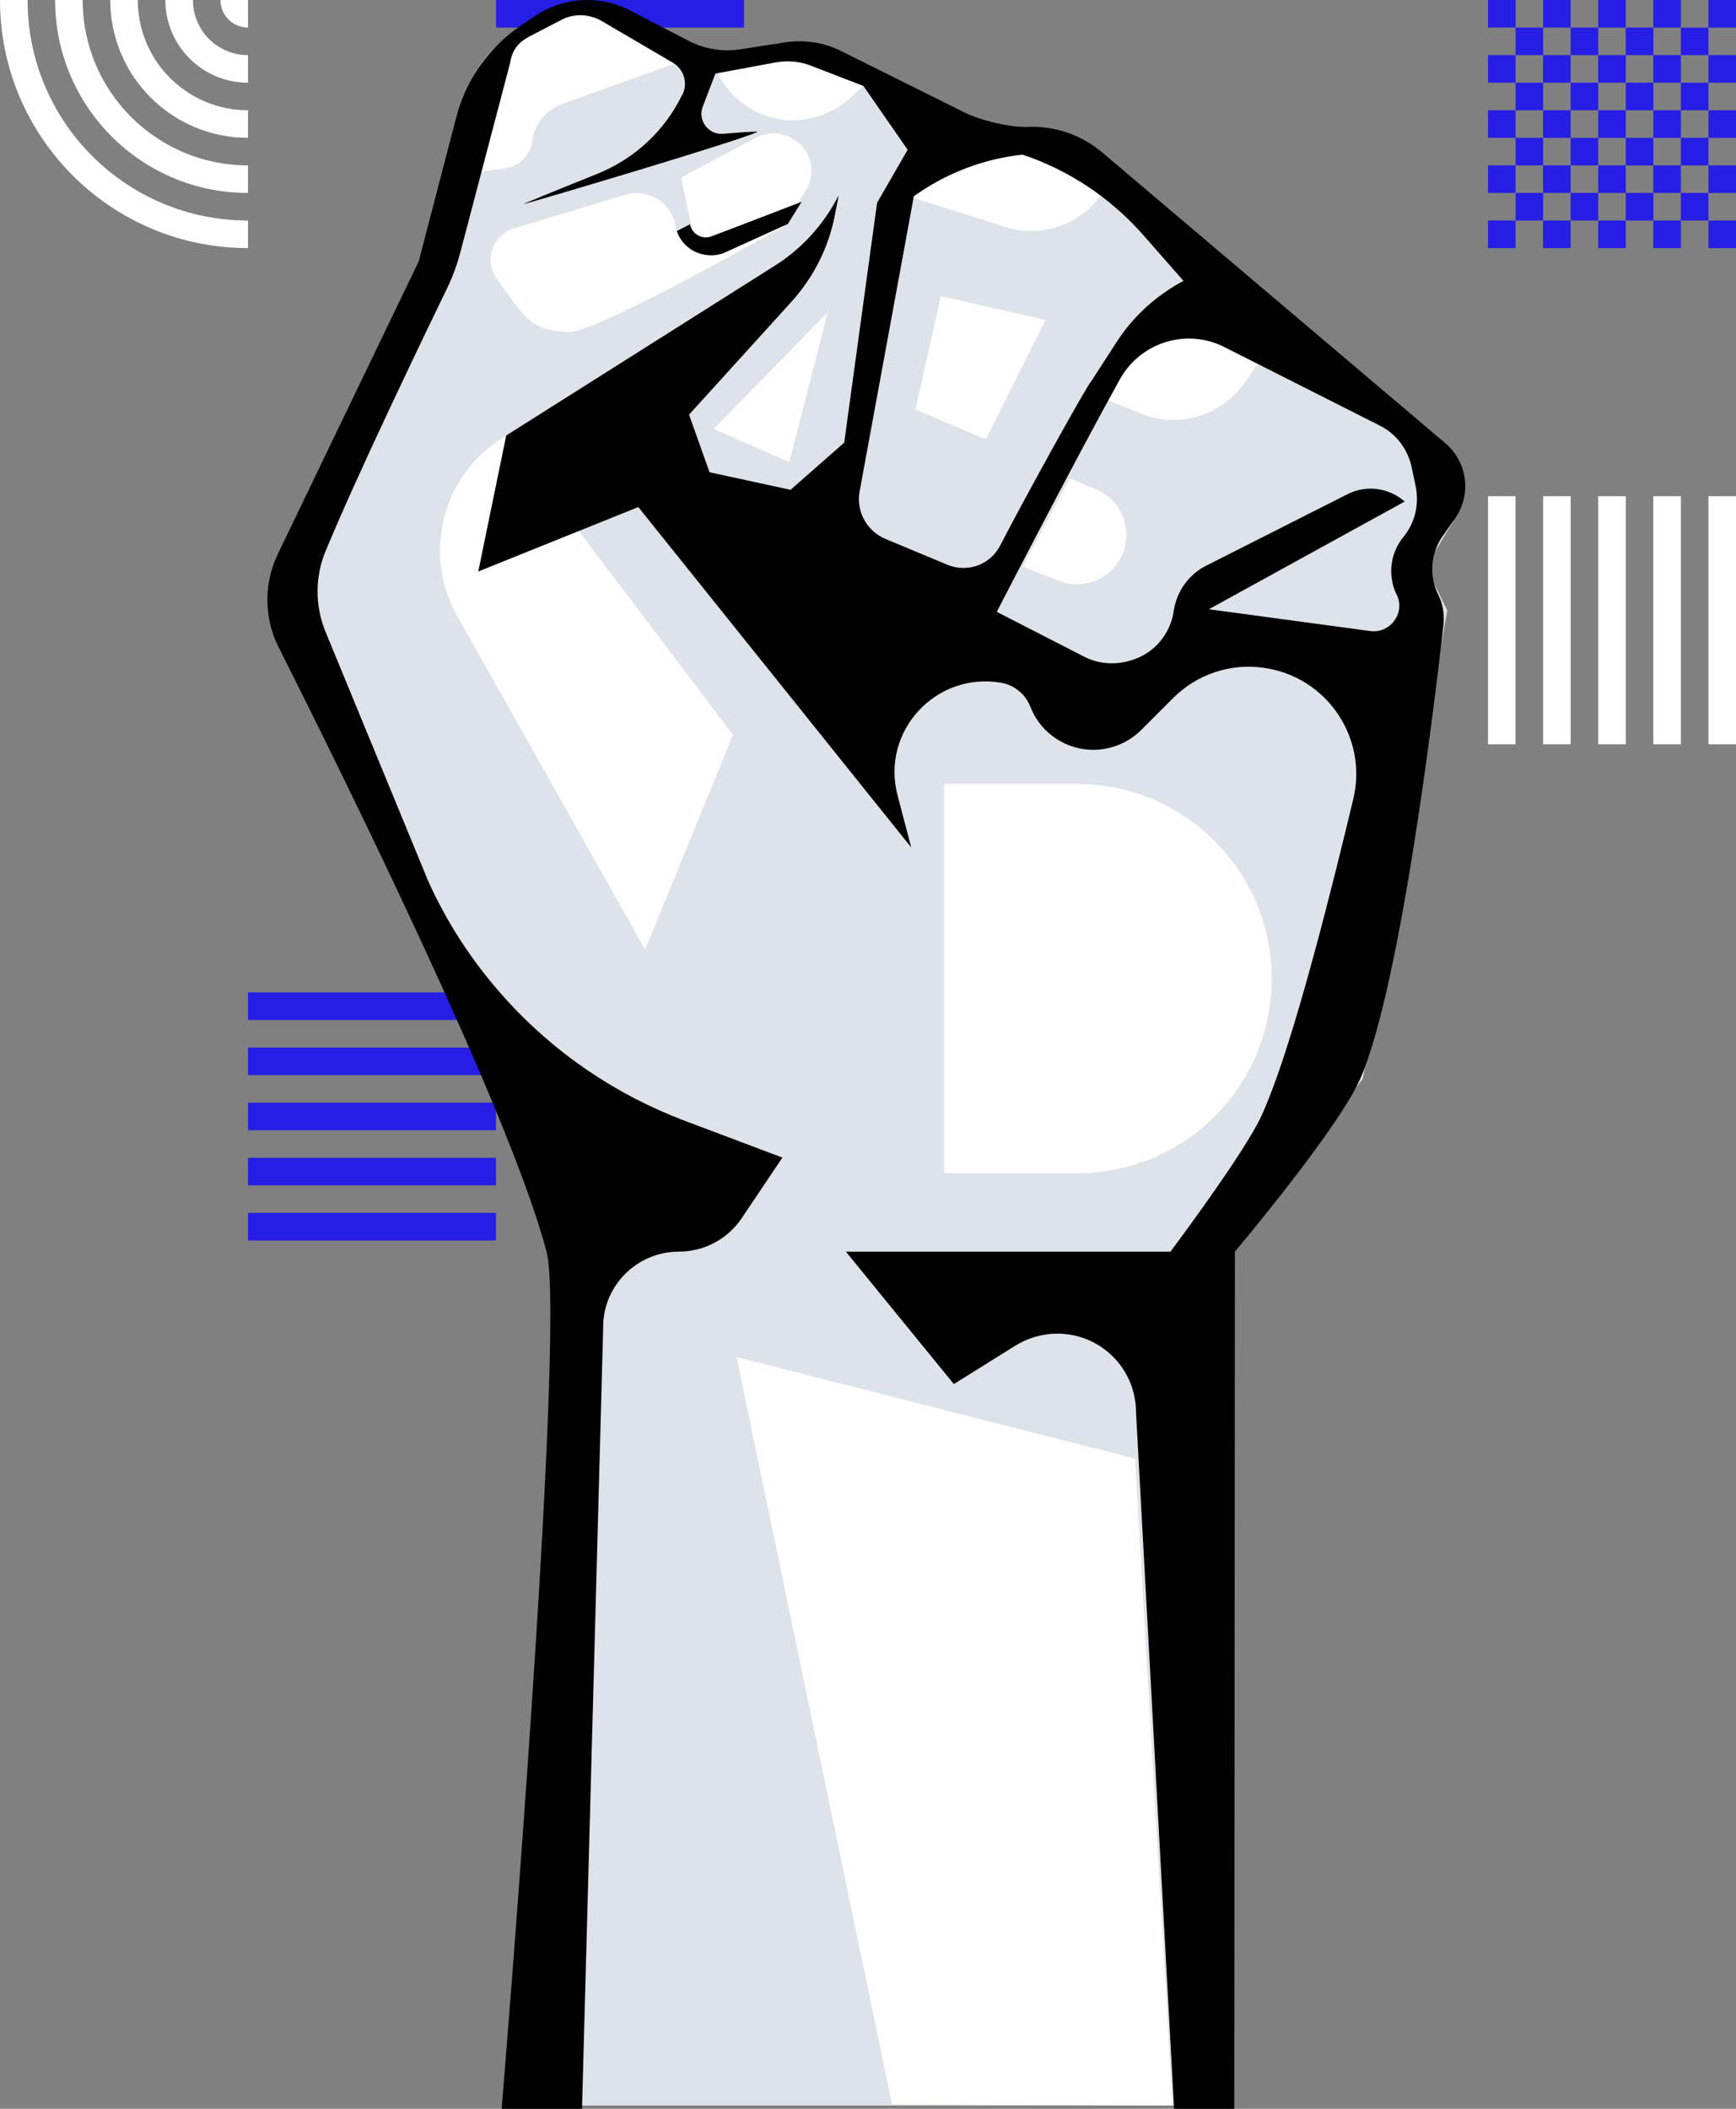 <svg width="448" height="544" viewBox="0 0 448 544" fill="none" xmlns="http://www.w3.org/2000/svg">
<rect x="0" y="0" width="448" height="544" fill="#808080" stroke="none"/>
<path fill-rule="evenodd" clip-rule="evenodd" d="M433.771 42.656H426.674V35.559H433.771V28.444H426.674V21.33H433.771V14.233H440.885V7.118H433.771V14.215H426.674V7.118H433.771V0H426.656V7.114H419.559V14.211H412.445V7.114H405.33V14.211H398.233V7.114H405.33V0H398.215V7.114H391.119V0H384V7.114H391.115V14.211H384V21.326H391.115V28.441H384V35.555H391.115V42.67H398.211V49.767H405.326V42.67H412.441V49.767H419.556V42.67H426.653V49.767H433.767V42.67H440.882V35.555H433.767V42.656H433.771ZM391.115 49.771H384V42.656H391.115V49.771ZM412.44 7.115V7.10499e-05H419.555V7.115H412.44ZM433.77 21.326V28.441H440.885V21.326H433.77ZM398.212 14.229H391.116L391.115 21.326L398.212 21.326V14.229ZM398.229 49.77V56.885H405.326V49.77H412.441V56.885H419.556V49.77H426.67V56.885H433.767V49.77H440.882V56.885H433.767V63.999H426.653V56.885H419.556V63.999H412.441V56.885H405.326V63.999H398.212V56.885H391.115V63.999H384V56.885H391.115L391.115 49.771L398.229 49.77ZM426.652 35.559V28.444H419.555V35.559H426.652ZM412.442 35.559V42.656H419.557V35.559H412.442ZM405.326 35.559L412.442 35.559L412.441 28.444H405.326V35.559ZM405.326 35.559L398.229 35.559V42.656H405.326L405.326 35.559ZM405.326 21.326H398.229V28.441H405.326V21.326ZM412.441 21.326V14.229H405.326L405.326 21.326L412.441 21.326ZM419.561 21.326H412.446V28.441H419.561V21.326ZM419.559 21.326H426.656V14.229H419.559V21.326ZM398.212 28.441V35.555L391.115 35.555V28.441L398.212 28.441ZM448 7.115H440.886V7.10499e-05H448V7.115ZM440.885 21.326L448 21.326V14.211H440.886L440.885 21.326ZM448 35.559H440.886V28.444H448V35.559ZM440.886 49.771H448V42.656H440.886V49.771ZM440.886 64H448V56.885H440.886V64Z" fill="#261EE4"/>
<path fill-rule="evenodd" clip-rule="evenodd" d="M128.001 7.114L128.001 0L192.001 5.59503e-06V7.114L128.001 7.114ZM128.001 14.222L128.001 21.333L192.001 21.333V14.222L128.001 14.222ZM128.001 28.444L128.001 35.555L192.001 35.555V28.444L128.001 28.444ZM128.001 49.777L128.001 42.666L192.001 42.666V49.777L128.001 49.777ZM128.001 56.888L128.001 63.999L192.001 63.999V56.888L128.001 56.888Z" fill="#261EE4"/>
<path fill-rule="evenodd" clip-rule="evenodd" d="M440.884 128L447.999 128L447.999 191.999H440.884L440.884 128ZM433.777 128.001L426.666 128.001L426.666 192.001H433.777L433.777 128.001ZM419.555 128.001L412.444 128.001L412.444 192.001H419.555L419.555 128.001ZM398.222 128.001L405.333 128.001L405.333 192.001H398.222L398.222 128.001ZM391.111 128.001L384 128.001L384 192.001H391.111L391.111 128.001Z" fill="white"/>
<path fill-rule="evenodd" clip-rule="evenodd" d="M128.001 263.115V256H64.001V263.115H128.001ZM128.001 284.451V291.566H64.001V284.451H128.001ZM128.001 305.788V298.674H64.001V305.788H128.001ZM128.001 320V312.885H64.001V320H128.001ZM128.001 270.229V277.344H64.001V270.229H128.001Z" fill="#261EE4"/>
<path fill-rule="evenodd" clip-rule="evenodd" d="M7.111 0H0C0 35.346 28.654 64 64 64V56.889C32.58 56.889 7.111 31.42 7.111 0ZM21.333 0.001H14.222C14.222 27.492 36.508 49.778 63.999 49.778V42.667C40.437 42.667 21.333 23.563 21.333 0.001ZM28.446 0H35.557C35.557 15.709 48.293 28.445 64.001 28.445V35.556C44.364 35.556 28.446 19.638 28.446 0ZM49.779 0.001H42.668C42.668 11.784 52.218 21.334 64.001 21.334V14.223C56.147 14.223 49.779 7.855 49.779 0.001ZM63.999 0H56.888C56.888 3.929 60.07 7.111 63.999 7.111V0Z" fill="white"/>
<path d="M314.906 543.161H142.896L146.506 311.547L69.189 155.404L111.499 67.845L119.391 27.55C120.902 19.911 125.435 13.111 131.899 8.83C143.148 1.358 157.587 0.519 169.592 6.731L184.283 14.37L202.584 11.432L225.334 17.98L248.419 37.036L266.132 35.609L286.616 41.989L326.155 93.701L376.524 119.726L375.181 134.249L367.962 146.169L373.502 157.502L351.676 278.304L307.687 336.48L314.906 543.161Z" fill="#DEE3E9"/>
<path d="M230.202 542.824L190.075 350.079L292.912 376.271L302.566 543.16L230.202 542.824Z" fill="white"/>
<path d="M236.247 105.622L242.795 76.408L269.826 82.537L254.38 113.346L236.247 105.622Z" fill="white"/>
<path d="M175.807 45.768L195.115 35.526C198.137 33.931 201.747 34.015 204.685 35.862L204.853 35.946C207.287 37.457 208.882 39.891 209.302 42.662C209.638 44.928 209.134 47.195 207.959 49.126L202.838 57.437L198.137 55.925L179.165 62.138L175.807 45.768Z" fill="white"/>
<path d="M263.949 146.169L276.038 123.419L282.754 126.189C290.309 129.295 293.079 138.698 288.294 145.33C284.852 150.199 278.556 152.045 273.1 149.779L263.949 146.169Z" fill="white"/>
<path d="M184.2 110.659L203.676 119.222L213.582 80.606L184.2 110.659Z" fill="white"/>
<path d="M230.959 49.544L248.504 39.554L263.783 37.791L282 44.171L284.182 50.299C278.726 57.855 269.155 61.297 260.173 58.778L230.959 49.544Z" fill="white"/>
<path d="M219.375 25.283L222.817 22.177L208.798 16.216C206.447 15.209 203.845 14.957 201.326 15.461L185.04 18.735L186.131 20.582C189.657 26.29 195.618 30.152 202.25 30.907C208.546 31.495 214.758 29.48 219.375 25.283Z" fill="white"/>
<path d="M130.724 112.338C114.438 121.74 108.73 142.475 117.964 158.845L166.487 244.976L189.153 189.57L130.724 112.338Z" fill="white"/>
<path d="M206.865 52.063L183.695 60.961C181.261 61.885 178.574 60.457 178.071 57.855L174.125 59.87L174.629 62.976L182.772 67.173L203.255 57.855L206.865 52.063Z" fill="black"/>
<path d="M285.777 103.188L298.956 80.605L325.232 92.946L321.035 98.906C315.074 107.301 304.161 110.575 294.591 106.713L285.777 103.188Z" fill="white"/>
<path d="M130.39 43.416C133.999 42.913 136.854 40.058 137.357 36.365C137.945 31.916 141.051 28.222 145.332 26.711L174.211 16.385L155.994 5.891C152.3 3.709 147.767 3.625 143.989 5.556L136.014 8.662C133.076 10.173 130.893 12.775 129.886 15.881L122.918 44.424L130.39 43.416Z" fill="white"/>
<path d="M179.163 64.823C176.56 63.48 174.797 61.045 174.293 58.191C173.286 52.23 167.242 48.537 161.449 50.216L132.571 58.946C127.03 60.625 124.848 67.257 128.206 71.874C134.502 80.437 136.181 85.558 146.926 85.642C154.482 85.642 203.507 57.687 203.507 57.687L187.222 65.075C184.703 66.25 181.681 66.082 179.163 64.823Z" fill="white"/>
<path fill-rule="evenodd" clip-rule="evenodd" d="M372.915 114.269C378.624 119.054 379.799 127.281 375.686 133.493L372.076 138.614C369.222 142.979 368.802 148.52 371.069 153.221C372.328 155.655 372.831 158.51 372.496 161.28C370.397 179.832 361.666 253.371 351.173 277.968C345.8 290.728 318.685 322.88 318.685 322.88L318.517 544H302.986L293.165 364.351C293.165 353.102 284.098 344.035 272.849 344.035C268.987 344.035 265.294 345.127 262.02 347.141L246.154 357.047L218.283 322.88H302.063C302.063 322.88 321.203 297.36 325.569 287.79C326.576 285.607 327.583 283.005 328.675 280.151C335.558 261.514 343.617 229.614 349.242 206.108C353.02 190.242 342.358 174.544 326.156 172.277C317.51 171.018 308.863 173.956 302.735 180.084L294.508 188.311C290.814 192.005 285.609 193.852 280.404 193.348C273.856 192.676 268.232 188.395 265.881 182.267C264.622 179.077 261.768 176.726 258.41 176.139C241.536 173.2 227.265 188.647 231.63 205.185L235.156 218.617L164.724 130.807L123.421 147.428L130.64 112.338L199.73 68.685C206.866 64.235 212.658 57.855 216.436 50.384L215.428 55.589C213.833 63.9 209.888 71.623 204.179 77.919L177.82 106.965L183.108 121.824L204.011 126.357L217.863 114.185L226.342 52.315L234.233 38.631L222.816 22.177L209.552 17.056C206.53 15.797 203.172 15.545 199.982 16.133L184.619 18.987L181.345 27.55C180.002 31.076 182.857 34.853 186.634 34.518C190.664 34.182 194.777 33.846 195.533 34.014C189.824 36.617 139.287 51.559 135.174 52.651C134.838 52.651 144.912 48.537 154.146 44.843C163.716 40.982 171.44 33.846 175.973 24.612C176.057 24.528 176.141 24.444 176.141 24.36C177.568 21.422 176.476 17.896 173.706 16.217L155.238 5.388C152.047 3.541 148.102 3.373 144.828 5.136L137.272 9.081C134.754 10.341 132.319 11.936 131.648 16.217L118.804 65.075C117.964 68.181 116.873 71.287 115.446 74.225C109.318 86.818 91.772 123.335 83.965 142.308C81.279 148.855 81.279 156.243 83.965 162.875L110.493 227.263C115.446 238.26 122.162 248.502 130.305 257.485C142.981 271.588 158.931 282.417 176.728 289.133L201.913 298.619L191.419 314.234C187.809 319.606 181.765 322.88 175.217 322.88C164.304 322.88 155.489 331.779 155.657 342.608L150.2 544H129.465C129.465 544 146.171 342.02 141.05 322.88C131.48 286.615 88.079 199.141 71.961 167.072C68.099 159.517 68.015 150.534 71.709 142.895L108.058 67.425L117.796 30.069C120.315 20.498 126.191 12.104 134.502 6.563L138.196 4.045C145.499 -0.824 154.902 -1.328 162.625 2.701L177.652 10.508C181.849 12.691 186.634 13.447 191.251 12.691L202.584 10.928C207.537 10.173 212.658 10.928 217.107 13.195L249.008 29.061C253.121 31.076 260.089 32.755 264.706 32.755C271.926 32.335 278.977 34.686 284.518 39.387L372.915 114.269ZM228.523 139.033L244.641 145.749C247.412 146.84 250.518 146.756 253.204 145.497C255.303 144.49 256.982 142.895 258.073 140.796C264.789 127.784 280.655 99.157 281.579 98.402C281.579 98.402 284.937 93.197 288.21 88.16C292.492 81.528 298.452 76.156 305.42 72.462L295.094 60.709C286.699 51.139 275.954 43.919 263.865 39.89C253.792 40.981 244.138 44.675 235.827 50.635L221.807 126.944C220.968 132.065 223.738 137.018 228.523 139.033ZM275.536 112.506L275.452 112.59L275.368 112.506C275.368 112.506 275.368 112.422 275.452 112.422C275.494 112.422 275.515 112.422 275.525 112.432C275.536 112.443 275.536 112.464 275.536 112.506ZM311.968 157.165L353.607 162.79C358.728 163.462 362.673 158.257 360.491 153.472C360.407 153.472 360.407 153.388 360.407 153.388C358.056 148.519 358.728 142.726 362.17 138.529C365.108 134.919 366.283 130.218 365.36 125.601L364.268 120.396C363.261 115.863 360.323 111.917 356.125 109.819L316.082 89.587C306.26 84.55 294.339 88.244 288.967 97.898C276.458 120.48 257.234 157.837 257.234 157.837L279.816 169.422C283.426 171.269 287.707 171.605 291.569 170.429L292.157 170.261C297.865 168.498 302.063 163.546 302.902 157.585C303.658 152.548 306.764 148.183 311.297 145.916L347.646 127.532C352.516 125.013 358.392 125.769 362.505 129.379L311.968 157.165Z" fill="black"/>
<path d="M277.971 302.649H243.636V202.247H277.971C305.674 202.247 328.172 224.745 328.172 252.448C328.172 280.235 305.757 302.649 277.971 302.649Z" fill="white"/>
</svg>
